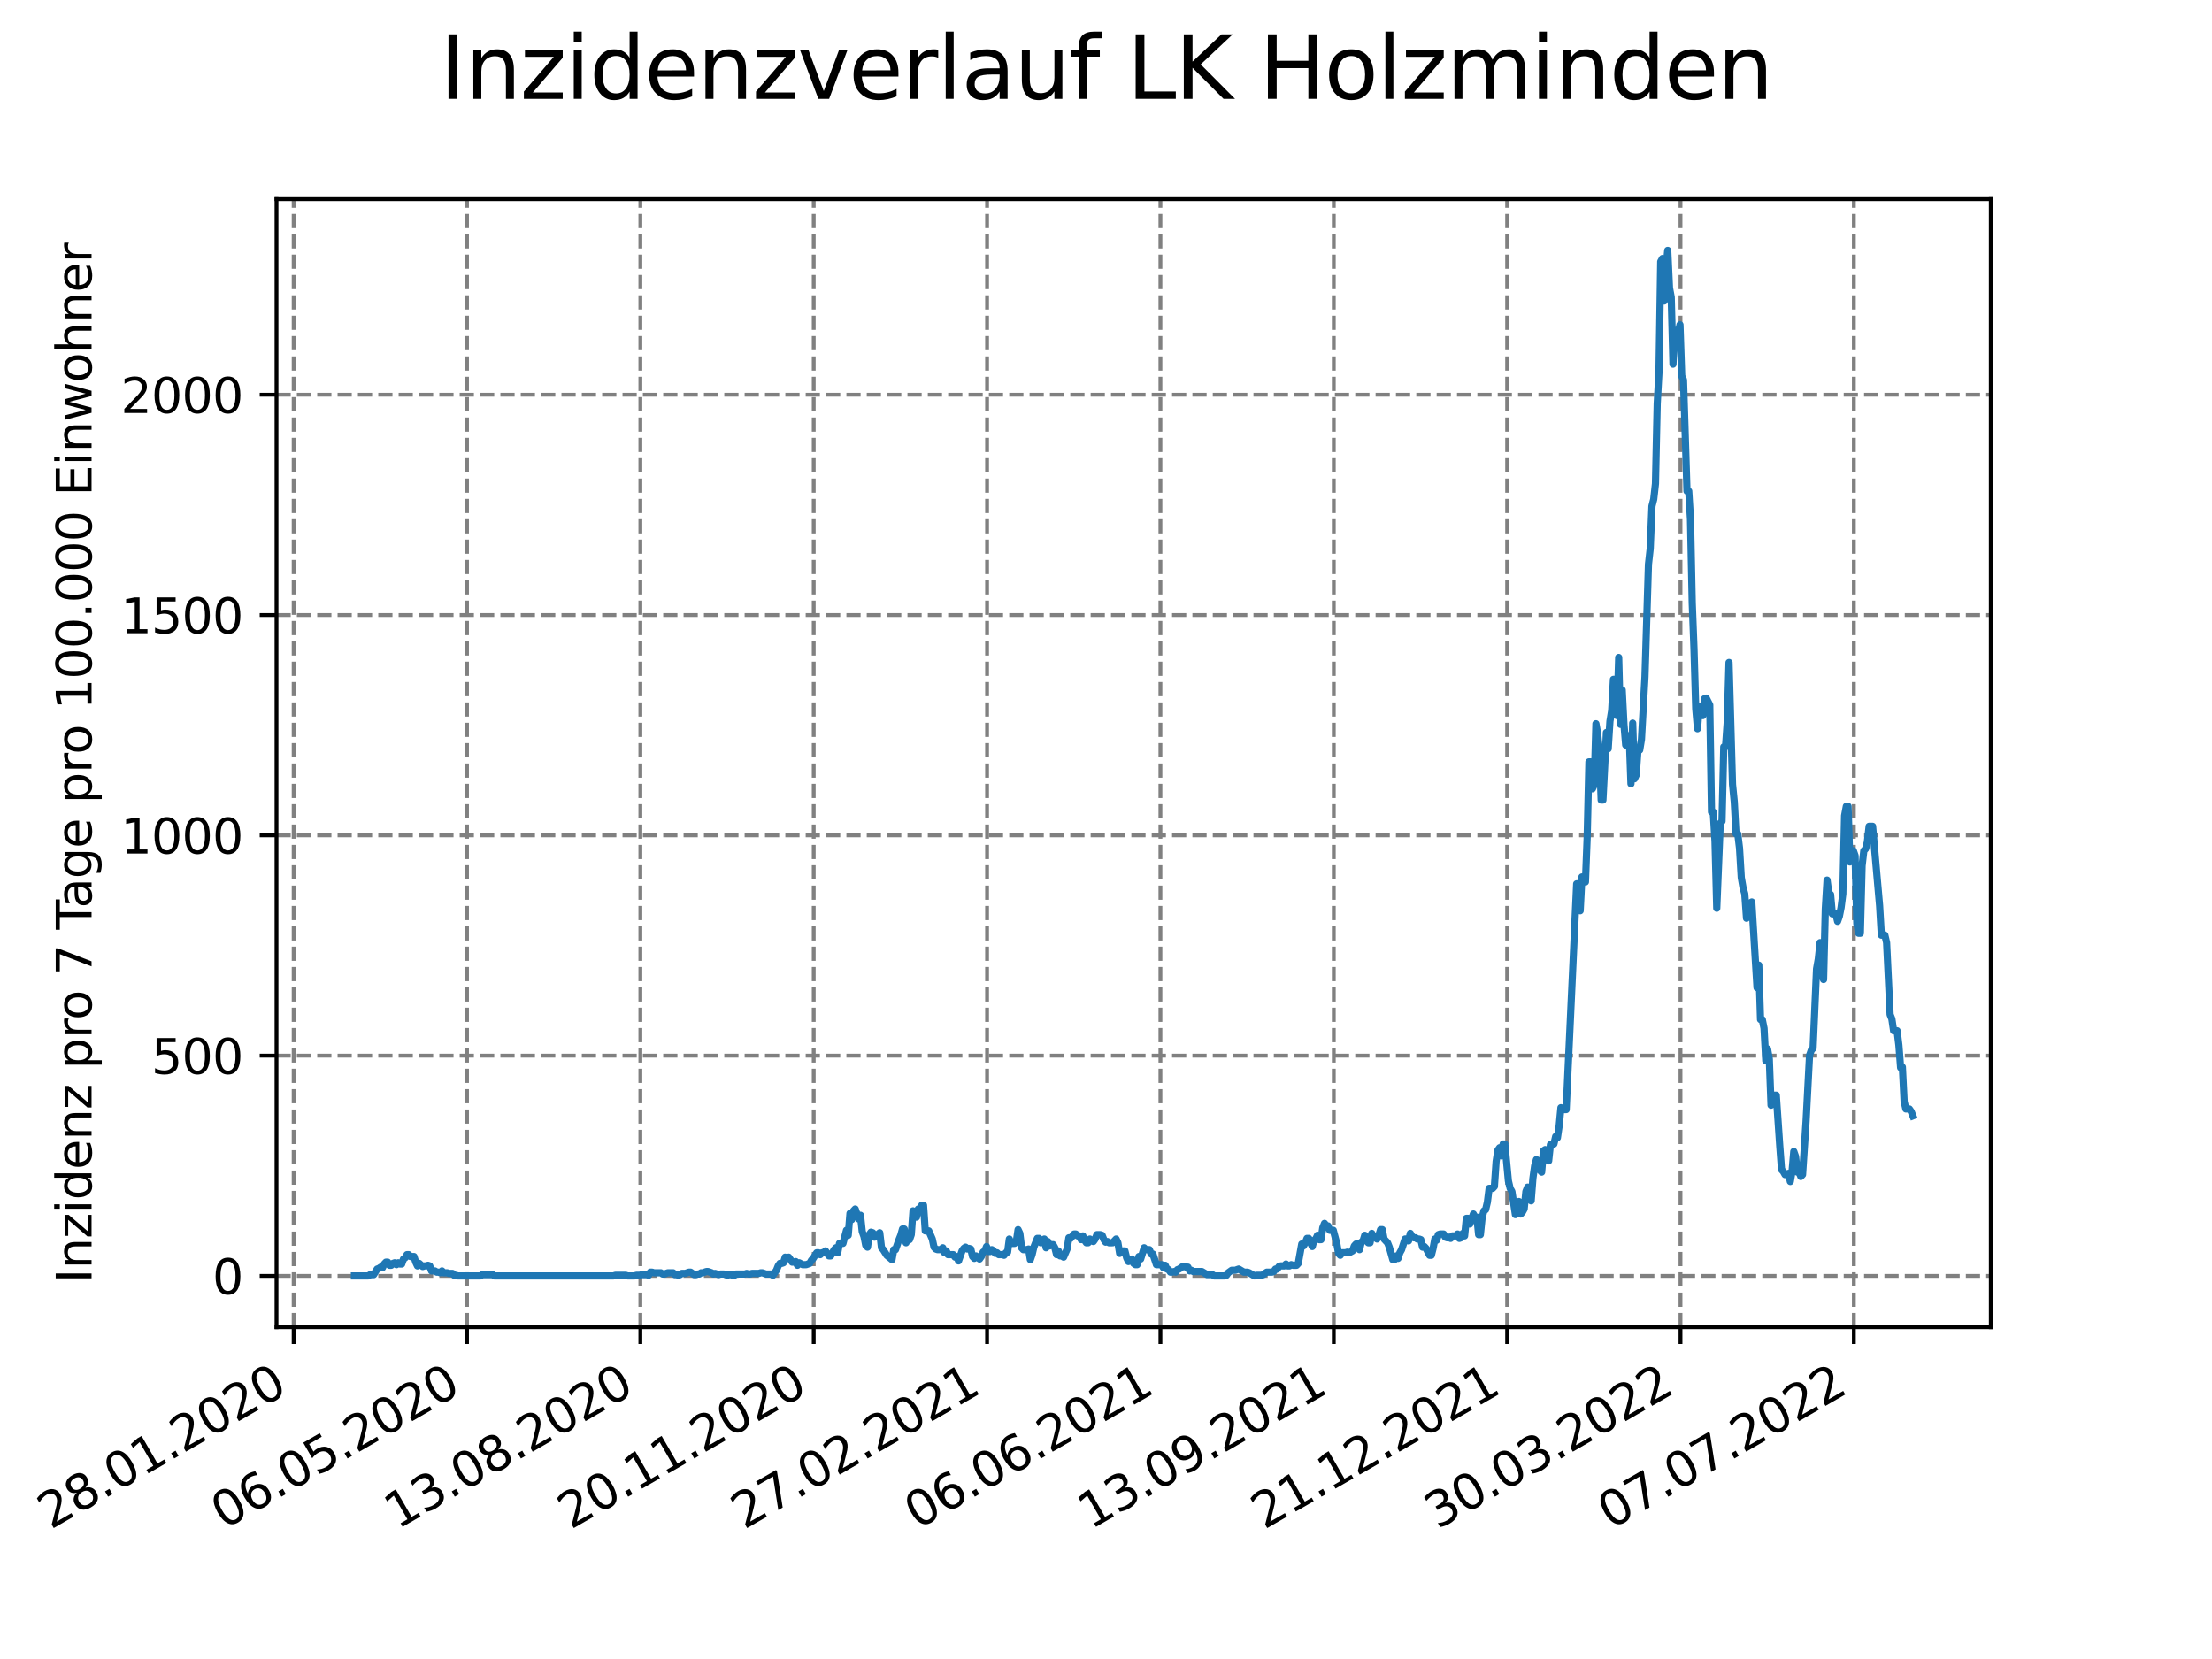 <?xml version="1.0" encoding="utf-8" standalone="no"?>
<!DOCTYPE svg PUBLIC "-//W3C//DTD SVG 1.1//EN"
  "http://www.w3.org/Graphics/SVG/1.1/DTD/svg11.dtd">
<svg xmlns:xlink="http://www.w3.org/1999/xlink" width="460.8pt" height="345.6pt" viewBox="0 0 460.8 345.6" xmlns="http://www.w3.org/2000/svg" version="1.1">
 <defs>
  <style type="text/css">*{stroke-linejoin: round; stroke-linecap: butt}</style>
 </defs>
 <g id="figure_1">
  <g id="patch_1">
   <path d="M 0 345.6 
L 460.8 345.6 
L 460.8 0 
L 0 0 
z
" style="fill: #ffffff"/>
  </g>
  <g id="axes_1">
   <g id="patch_2">
    <path d="M 57.6 276.48 
L 414.72 276.48 
L 414.72 41.472 
L 57.6 41.472 
z
" style="fill: #ffffff"/>
   </g>
   <g id="matplotlib.axis_1">
    <g id="xtick_1">
     <g id="line2d_1">
      <path d="M 61.172 276.48 
L 61.172 41.472 
" clip-path="url(#pfadd8c172b)" style="fill: none; stroke-dasharray: 2.96,1.28; stroke-dashoffset: 0; stroke: #808080; stroke-width: 0.8"/>
     </g>
     <g id="line2d_2">
      <defs>
       <path id="me9e3b5062a" d="M 0 0 
L 0 3.5 
" style="stroke: #000000; stroke-width: 0.8"/>
      </defs>
      <g>
       <use xlink:href="#me9e3b5062a" x="61.172" y="276.48" style="stroke: #000000; stroke-width: 0.8"/>
      </g>
     </g>
     <g id="text_1">
      <!-- 28.01.2020 -->
      <g transform="translate(10.547 318.689)rotate(-30)scale(0.1 -0.1)">
       <defs>
        <path id="DejaVuSans-32" d="M 1228 531 
L 3431 531 
L 3431 0 
L 469 0 
L 469 531 
Q 828 903 1448 1529 
Q 2069 2156 2228 2338 
Q 2531 2678 2651 2914 
Q 2772 3150 2772 3378 
Q 2772 3750 2511 3984 
Q 2250 4219 1831 4219 
Q 1534 4219 1204 4116 
Q 875 4013 500 3803 
L 500 4441 
Q 881 4594 1212 4672 
Q 1544 4750 1819 4750 
Q 2544 4750 2975 4387 
Q 3406 4025 3406 3419 
Q 3406 3131 3298 2873 
Q 3191 2616 2906 2266 
Q 2828 2175 2409 1742 
Q 1991 1309 1228 531 
z
" transform="scale(0.016)"/>
        <path id="DejaVuSans-38" d="M 2034 2216 
Q 1584 2216 1326 1975 
Q 1069 1734 1069 1313 
Q 1069 891 1326 650 
Q 1584 409 2034 409 
Q 2484 409 2743 651 
Q 3003 894 3003 1313 
Q 3003 1734 2745 1975 
Q 2488 2216 2034 2216 
z
M 1403 2484 
Q 997 2584 770 2862 
Q 544 3141 544 3541 
Q 544 4100 942 4425 
Q 1341 4750 2034 4750 
Q 2731 4750 3128 4425 
Q 3525 4100 3525 3541 
Q 3525 3141 3298 2862 
Q 3072 2584 2669 2484 
Q 3125 2378 3379 2068 
Q 3634 1759 3634 1313 
Q 3634 634 3220 271 
Q 2806 -91 2034 -91 
Q 1263 -91 848 271 
Q 434 634 434 1313 
Q 434 1759 690 2068 
Q 947 2378 1403 2484 
z
M 1172 3481 
Q 1172 3119 1398 2916 
Q 1625 2713 2034 2713 
Q 2441 2713 2670 2916 
Q 2900 3119 2900 3481 
Q 2900 3844 2670 4047 
Q 2441 4250 2034 4250 
Q 1625 4250 1398 4047 
Q 1172 3844 1172 3481 
z
" transform="scale(0.016)"/>
        <path id="DejaVuSans-2e" d="M 684 794 
L 1344 794 
L 1344 0 
L 684 0 
L 684 794 
z
" transform="scale(0.016)"/>
        <path id="DejaVuSans-30" d="M 2034 4250 
Q 1547 4250 1301 3770 
Q 1056 3291 1056 2328 
Q 1056 1369 1301 889 
Q 1547 409 2034 409 
Q 2525 409 2770 889 
Q 3016 1369 3016 2328 
Q 3016 3291 2770 3770 
Q 2525 4250 2034 4250 
z
M 2034 4750 
Q 2819 4750 3233 4129 
Q 3647 3509 3647 2328 
Q 3647 1150 3233 529 
Q 2819 -91 2034 -91 
Q 1250 -91 836 529 
Q 422 1150 422 2328 
Q 422 3509 836 4129 
Q 1250 4750 2034 4750 
z
" transform="scale(0.016)"/>
        <path id="DejaVuSans-31" d="M 794 531 
L 1825 531 
L 1825 4091 
L 703 3866 
L 703 4441 
L 1819 4666 
L 2450 4666 
L 2450 531 
L 3481 531 
L 3481 0 
L 794 0 
L 794 531 
z
" transform="scale(0.016)"/>
       </defs>
       <use xlink:href="#DejaVuSans-32"/>
       <use xlink:href="#DejaVuSans-38" x="63.623"/>
       <use xlink:href="#DejaVuSans-2e" x="127.246"/>
       <use xlink:href="#DejaVuSans-30" x="159.033"/>
       <use xlink:href="#DejaVuSans-31" x="222.656"/>
       <use xlink:href="#DejaVuSans-2e" x="286.279"/>
       <use xlink:href="#DejaVuSans-32" x="318.066"/>
       <use xlink:href="#DejaVuSans-30" x="381.689"/>
       <use xlink:href="#DejaVuSans-32" x="445.312"/>
       <use xlink:href="#DejaVuSans-30" x="508.936"/>
      </g>
     </g>
    </g>
    <g id="xtick_2">
     <g id="line2d_3">
      <path d="M 97.285 276.48 
L 97.285 41.472 
" clip-path="url(#pfadd8c172b)" style="fill: none; stroke-dasharray: 2.96,1.28; stroke-dashoffset: 0; stroke: #808080; stroke-width: 0.8"/>
     </g>
     <g id="line2d_4">
      <g>
       <use xlink:href="#me9e3b5062a" x="97.285" y="276.48" style="stroke: #000000; stroke-width: 0.8"/>
      </g>
     </g>
     <g id="text_2">
      <!-- 06.05.2020 -->
      <g transform="translate(46.66 318.689)rotate(-30)scale(0.1 -0.1)">
       <defs>
        <path id="DejaVuSans-36" d="M 2113 2584 
Q 1688 2584 1439 2293 
Q 1191 2003 1191 1497 
Q 1191 994 1439 701 
Q 1688 409 2113 409 
Q 2538 409 2786 701 
Q 3034 994 3034 1497 
Q 3034 2003 2786 2293 
Q 2538 2584 2113 2584 
z
M 3366 4563 
L 3366 3988 
Q 3128 4100 2886 4159 
Q 2644 4219 2406 4219 
Q 1781 4219 1451 3797 
Q 1122 3375 1075 2522 
Q 1259 2794 1537 2939 
Q 1816 3084 2150 3084 
Q 2853 3084 3261 2657 
Q 3669 2231 3669 1497 
Q 3669 778 3244 343 
Q 2819 -91 2113 -91 
Q 1303 -91 875 529 
Q 447 1150 447 2328 
Q 447 3434 972 4092 
Q 1497 4750 2381 4750 
Q 2619 4750 2861 4703 
Q 3103 4656 3366 4563 
z
" transform="scale(0.016)"/>
        <path id="DejaVuSans-35" d="M 691 4666 
L 3169 4666 
L 3169 4134 
L 1269 4134 
L 1269 2991 
Q 1406 3038 1543 3061 
Q 1681 3084 1819 3084 
Q 2600 3084 3056 2656 
Q 3513 2228 3513 1497 
Q 3513 744 3044 326 
Q 2575 -91 1722 -91 
Q 1428 -91 1123 -41 
Q 819 9 494 109 
L 494 744 
Q 775 591 1075 516 
Q 1375 441 1709 441 
Q 2250 441 2565 725 
Q 2881 1009 2881 1497 
Q 2881 1984 2565 2268 
Q 2250 2553 1709 2553 
Q 1456 2553 1204 2497 
Q 953 2441 691 2322 
L 691 4666 
z
" transform="scale(0.016)"/>
       </defs>
       <use xlink:href="#DejaVuSans-30"/>
       <use xlink:href="#DejaVuSans-36" x="63.623"/>
       <use xlink:href="#DejaVuSans-2e" x="127.246"/>
       <use xlink:href="#DejaVuSans-30" x="159.033"/>
       <use xlink:href="#DejaVuSans-35" x="222.656"/>
       <use xlink:href="#DejaVuSans-2e" x="286.279"/>
       <use xlink:href="#DejaVuSans-32" x="318.066"/>
       <use xlink:href="#DejaVuSans-30" x="381.689"/>
       <use xlink:href="#DejaVuSans-32" x="445.312"/>
       <use xlink:href="#DejaVuSans-30" x="508.936"/>
      </g>
     </g>
    </g>
    <g id="xtick_3">
     <g id="line2d_5">
      <path d="M 133.398 276.48 
L 133.398 41.472 
" clip-path="url(#pfadd8c172b)" style="fill: none; stroke-dasharray: 2.96,1.28; stroke-dashoffset: 0; stroke: #808080; stroke-width: 0.8"/>
     </g>
     <g id="line2d_6">
      <g>
       <use xlink:href="#me9e3b5062a" x="133.398" y="276.48" style="stroke: #000000; stroke-width: 0.8"/>
      </g>
     </g>
     <g id="text_3">
      <!-- 13.08.2020 -->
      <g transform="translate(82.773 318.689)rotate(-30)scale(0.1 -0.1)">
       <defs>
        <path id="DejaVuSans-33" d="M 2597 2516 
Q 3050 2419 3304 2112 
Q 3559 1806 3559 1356 
Q 3559 666 3084 287 
Q 2609 -91 1734 -91 
Q 1441 -91 1130 -33 
Q 819 25 488 141 
L 488 750 
Q 750 597 1062 519 
Q 1375 441 1716 441 
Q 2309 441 2620 675 
Q 2931 909 2931 1356 
Q 2931 1769 2642 2001 
Q 2353 2234 1838 2234 
L 1294 2234 
L 1294 2753 
L 1863 2753 
Q 2328 2753 2575 2939 
Q 2822 3125 2822 3475 
Q 2822 3834 2567 4026 
Q 2313 4219 1838 4219 
Q 1578 4219 1281 4162 
Q 984 4106 628 3988 
L 628 4550 
Q 988 4650 1302 4700 
Q 1616 4750 1894 4750 
Q 2613 4750 3031 4423 
Q 3450 4097 3450 3541 
Q 3450 3153 3228 2886 
Q 3006 2619 2597 2516 
z
" transform="scale(0.016)"/>
       </defs>
       <use xlink:href="#DejaVuSans-31"/>
       <use xlink:href="#DejaVuSans-33" x="63.623"/>
       <use xlink:href="#DejaVuSans-2e" x="127.246"/>
       <use xlink:href="#DejaVuSans-30" x="159.033"/>
       <use xlink:href="#DejaVuSans-38" x="222.656"/>
       <use xlink:href="#DejaVuSans-2e" x="286.279"/>
       <use xlink:href="#DejaVuSans-32" x="318.066"/>
       <use xlink:href="#DejaVuSans-30" x="381.689"/>
       <use xlink:href="#DejaVuSans-32" x="445.312"/>
       <use xlink:href="#DejaVuSans-30" x="508.936"/>
      </g>
     </g>
    </g>
    <g id="xtick_4">
     <g id="line2d_7">
      <path d="M 169.512 276.48 
L 169.512 41.472 
" clip-path="url(#pfadd8c172b)" style="fill: none; stroke-dasharray: 2.96,1.28; stroke-dashoffset: 0; stroke: #808080; stroke-width: 0.8"/>
     </g>
     <g id="line2d_8">
      <g>
       <use xlink:href="#me9e3b5062a" x="169.512" y="276.48" style="stroke: #000000; stroke-width: 0.8"/>
      </g>
     </g>
     <g id="text_4">
      <!-- 20.11.2020 -->
      <g transform="translate(118.886 318.689)rotate(-30)scale(0.1 -0.1)">
       <use xlink:href="#DejaVuSans-32"/>
       <use xlink:href="#DejaVuSans-30" x="63.623"/>
       <use xlink:href="#DejaVuSans-2e" x="127.246"/>
       <use xlink:href="#DejaVuSans-31" x="159.033"/>
       <use xlink:href="#DejaVuSans-31" x="222.656"/>
       <use xlink:href="#DejaVuSans-2e" x="286.279"/>
       <use xlink:href="#DejaVuSans-32" x="318.066"/>
       <use xlink:href="#DejaVuSans-30" x="381.689"/>
       <use xlink:href="#DejaVuSans-32" x="445.312"/>
       <use xlink:href="#DejaVuSans-30" x="508.936"/>
      </g>
     </g>
    </g>
    <g id="xtick_5">
     <g id="line2d_9">
      <path d="M 205.625 276.48 
L 205.625 41.472 
" clip-path="url(#pfadd8c172b)" style="fill: none; stroke-dasharray: 2.96,1.28; stroke-dashoffset: 0; stroke: #808080; stroke-width: 0.8"/>
     </g>
     <g id="line2d_10">
      <g>
       <use xlink:href="#me9e3b5062a" x="205.625" y="276.48" style="stroke: #000000; stroke-width: 0.8"/>
      </g>
     </g>
     <g id="text_5">
      <!-- 27.02.2021 -->
      <g transform="translate(155 318.689)rotate(-30)scale(0.1 -0.1)">
       <defs>
        <path id="DejaVuSans-37" d="M 525 4666 
L 3525 4666 
L 3525 4397 
L 1831 0 
L 1172 0 
L 2766 4134 
L 525 4134 
L 525 4666 
z
" transform="scale(0.016)"/>
       </defs>
       <use xlink:href="#DejaVuSans-32"/>
       <use xlink:href="#DejaVuSans-37" x="63.623"/>
       <use xlink:href="#DejaVuSans-2e" x="127.246"/>
       <use xlink:href="#DejaVuSans-30" x="159.033"/>
       <use xlink:href="#DejaVuSans-32" x="222.656"/>
       <use xlink:href="#DejaVuSans-2e" x="286.279"/>
       <use xlink:href="#DejaVuSans-32" x="318.066"/>
       <use xlink:href="#DejaVuSans-30" x="381.689"/>
       <use xlink:href="#DejaVuSans-32" x="445.312"/>
       <use xlink:href="#DejaVuSans-31" x="508.936"/>
      </g>
     </g>
    </g>
    <g id="xtick_6">
     <g id="line2d_11">
      <path d="M 241.738 276.48 
L 241.738 41.472 
" clip-path="url(#pfadd8c172b)" style="fill: none; stroke-dasharray: 2.96,1.28; stroke-dashoffset: 0; stroke: #808080; stroke-width: 0.8"/>
     </g>
     <g id="line2d_12">
      <g>
       <use xlink:href="#me9e3b5062a" x="241.738" y="276.48" style="stroke: #000000; stroke-width: 0.8"/>
      </g>
     </g>
     <g id="text_6">
      <!-- 06.06.2021 -->
      <g transform="translate(191.113 318.689)rotate(-30)scale(0.1 -0.1)">
       <use xlink:href="#DejaVuSans-30"/>
       <use xlink:href="#DejaVuSans-36" x="63.623"/>
       <use xlink:href="#DejaVuSans-2e" x="127.246"/>
       <use xlink:href="#DejaVuSans-30" x="159.033"/>
       <use xlink:href="#DejaVuSans-36" x="222.656"/>
       <use xlink:href="#DejaVuSans-2e" x="286.279"/>
       <use xlink:href="#DejaVuSans-32" x="318.066"/>
       <use xlink:href="#DejaVuSans-30" x="381.689"/>
       <use xlink:href="#DejaVuSans-32" x="445.312"/>
       <use xlink:href="#DejaVuSans-31" x="508.936"/>
      </g>
     </g>
    </g>
    <g id="xtick_7">
     <g id="line2d_13">
      <path d="M 277.851 276.48 
L 277.851 41.472 
" clip-path="url(#pfadd8c172b)" style="fill: none; stroke-dasharray: 2.96,1.28; stroke-dashoffset: 0; stroke: #808080; stroke-width: 0.8"/>
     </g>
     <g id="line2d_14">
      <g>
       <use xlink:href="#me9e3b5062a" x="277.851" y="276.48" style="stroke: #000000; stroke-width: 0.8"/>
      </g>
     </g>
     <g id="text_7">
      <!-- 13.09.2021 -->
      <g transform="translate(227.226 318.689)rotate(-30)scale(0.1 -0.1)">
       <defs>
        <path id="DejaVuSans-39" d="M 703 97 
L 703 672 
Q 941 559 1184 500 
Q 1428 441 1663 441 
Q 2288 441 2617 861 
Q 2947 1281 2994 2138 
Q 2813 1869 2534 1725 
Q 2256 1581 1919 1581 
Q 1219 1581 811 2004 
Q 403 2428 403 3163 
Q 403 3881 828 4315 
Q 1253 4750 1959 4750 
Q 2769 4750 3195 4129 
Q 3622 3509 3622 2328 
Q 3622 1225 3098 567 
Q 2575 -91 1691 -91 
Q 1453 -91 1209 -44 
Q 966 3 703 97 
z
M 1959 2075 
Q 2384 2075 2632 2365 
Q 2881 2656 2881 3163 
Q 2881 3666 2632 3958 
Q 2384 4250 1959 4250 
Q 1534 4250 1286 3958 
Q 1038 3666 1038 3163 
Q 1038 2656 1286 2365 
Q 1534 2075 1959 2075 
z
" transform="scale(0.016)"/>
       </defs>
       <use xlink:href="#DejaVuSans-31"/>
       <use xlink:href="#DejaVuSans-33" x="63.623"/>
       <use xlink:href="#DejaVuSans-2e" x="127.246"/>
       <use xlink:href="#DejaVuSans-30" x="159.033"/>
       <use xlink:href="#DejaVuSans-39" x="222.656"/>
       <use xlink:href="#DejaVuSans-2e" x="286.279"/>
       <use xlink:href="#DejaVuSans-32" x="318.066"/>
       <use xlink:href="#DejaVuSans-30" x="381.689"/>
       <use xlink:href="#DejaVuSans-32" x="445.312"/>
       <use xlink:href="#DejaVuSans-31" x="508.936"/>
      </g>
     </g>
    </g>
    <g id="xtick_8">
     <g id="line2d_15">
      <path d="M 313.965 276.48 
L 313.965 41.472 
" clip-path="url(#pfadd8c172b)" style="fill: none; stroke-dasharray: 2.96,1.28; stroke-dashoffset: 0; stroke: #808080; stroke-width: 0.8"/>
     </g>
     <g id="line2d_16">
      <g>
       <use xlink:href="#me9e3b5062a" x="313.965" y="276.48" style="stroke: #000000; stroke-width: 0.8"/>
      </g>
     </g>
     <g id="text_8">
      <!-- 21.12.2021 -->
      <g transform="translate(263.339 318.689)rotate(-30)scale(0.1 -0.1)">
       <use xlink:href="#DejaVuSans-32"/>
       <use xlink:href="#DejaVuSans-31" x="63.623"/>
       <use xlink:href="#DejaVuSans-2e" x="127.246"/>
       <use xlink:href="#DejaVuSans-31" x="159.033"/>
       <use xlink:href="#DejaVuSans-32" x="222.656"/>
       <use xlink:href="#DejaVuSans-2e" x="286.279"/>
       <use xlink:href="#DejaVuSans-32" x="318.066"/>
       <use xlink:href="#DejaVuSans-30" x="381.689"/>
       <use xlink:href="#DejaVuSans-32" x="445.312"/>
       <use xlink:href="#DejaVuSans-31" x="508.936"/>
      </g>
     </g>
    </g>
    <g id="xtick_9">
     <g id="line2d_17">
      <path d="M 350.078 276.48 
L 350.078 41.472 
" clip-path="url(#pfadd8c172b)" style="fill: none; stroke-dasharray: 2.96,1.28; stroke-dashoffset: 0; stroke: #808080; stroke-width: 0.8"/>
     </g>
     <g id="line2d_18">
      <g>
       <use xlink:href="#me9e3b5062a" x="350.078" y="276.48" style="stroke: #000000; stroke-width: 0.8"/>
      </g>
     </g>
     <g id="text_9">
      <!-- 30.03.2022 -->
      <g transform="translate(299.453 318.689)rotate(-30)scale(0.1 -0.1)">
       <use xlink:href="#DejaVuSans-33"/>
       <use xlink:href="#DejaVuSans-30" x="63.623"/>
       <use xlink:href="#DejaVuSans-2e" x="127.246"/>
       <use xlink:href="#DejaVuSans-30" x="159.033"/>
       <use xlink:href="#DejaVuSans-33" x="222.656"/>
       <use xlink:href="#DejaVuSans-2e" x="286.279"/>
       <use xlink:href="#DejaVuSans-32" x="318.066"/>
       <use xlink:href="#DejaVuSans-30" x="381.689"/>
       <use xlink:href="#DejaVuSans-32" x="445.312"/>
       <use xlink:href="#DejaVuSans-32" x="508.936"/>
      </g>
     </g>
    </g>
    <g id="xtick_10">
     <g id="line2d_19">
      <path d="M 386.191 276.48 
L 386.191 41.472 
" clip-path="url(#pfadd8c172b)" style="fill: none; stroke-dasharray: 2.96,1.28; stroke-dashoffset: 0; stroke: #808080; stroke-width: 0.8"/>
     </g>
     <g id="line2d_20">
      <g>
       <use xlink:href="#me9e3b5062a" x="386.191" y="276.48" style="stroke: #000000; stroke-width: 0.8"/>
      </g>
     </g>
     <g id="text_10">
      <!-- 07.07.2022 -->
      <g transform="translate(335.566 318.689)rotate(-30)scale(0.1 -0.1)">
       <use xlink:href="#DejaVuSans-30"/>
       <use xlink:href="#DejaVuSans-37" x="63.623"/>
       <use xlink:href="#DejaVuSans-2e" x="127.246"/>
       <use xlink:href="#DejaVuSans-30" x="159.033"/>
       <use xlink:href="#DejaVuSans-37" x="222.656"/>
       <use xlink:href="#DejaVuSans-2e" x="286.279"/>
       <use xlink:href="#DejaVuSans-32" x="318.066"/>
       <use xlink:href="#DejaVuSans-30" x="381.689"/>
       <use xlink:href="#DejaVuSans-32" x="445.312"/>
       <use xlink:href="#DejaVuSans-32" x="508.936"/>
      </g>
     </g>
    </g>
   </g>
   <g id="matplotlib.axis_2">
    <g id="ytick_1">
     <g id="line2d_21">
      <path d="M 57.6 265.798 
L 414.72 265.798 
" clip-path="url(#pfadd8c172b)" style="fill: none; stroke-dasharray: 2.96,1.28; stroke-dashoffset: 0; stroke: #808080; stroke-width: 0.8"/>
     </g>
     <g id="line2d_22">
      <defs>
       <path id="m8fe6717772" d="M 0 0 
L -3.5 0 
" style="stroke: #000000; stroke-width: 0.8"/>
      </defs>
      <g>
       <use xlink:href="#m8fe6717772" x="57.6" y="265.798" style="stroke: #000000; stroke-width: 0.8"/>
      </g>
     </g>
     <g id="text_11">
      <!-- 0 -->
      <g transform="translate(44.237 269.597)scale(0.1 -0.1)">
       <use xlink:href="#DejaVuSans-30"/>
      </g>
     </g>
    </g>
    <g id="ytick_2">
     <g id="line2d_23">
      <path d="M 57.6 219.905 
L 414.72 219.905 
" clip-path="url(#pfadd8c172b)" style="fill: none; stroke-dasharray: 2.96,1.28; stroke-dashoffset: 0; stroke: #808080; stroke-width: 0.8"/>
     </g>
     <g id="line2d_24">
      <g>
       <use xlink:href="#m8fe6717772" x="57.6" y="219.905" style="stroke: #000000; stroke-width: 0.8"/>
      </g>
     </g>
     <g id="text_12">
      <!-- 500 -->
      <g transform="translate(31.512 223.704)scale(0.1 -0.1)">
       <use xlink:href="#DejaVuSans-35"/>
       <use xlink:href="#DejaVuSans-30" x="63.623"/>
       <use xlink:href="#DejaVuSans-30" x="127.246"/>
      </g>
     </g>
    </g>
    <g id="ytick_3">
     <g id="line2d_25">
      <path d="M 57.6 174.012 
L 414.72 174.012 
" clip-path="url(#pfadd8c172b)" style="fill: none; stroke-dasharray: 2.96,1.28; stroke-dashoffset: 0; stroke: #808080; stroke-width: 0.8"/>
     </g>
     <g id="line2d_26">
      <g>
       <use xlink:href="#m8fe6717772" x="57.6" y="174.012" style="stroke: #000000; stroke-width: 0.8"/>
      </g>
     </g>
     <g id="text_13">
      <!-- 1000 -->
      <g transform="translate(25.15 177.811)scale(0.1 -0.1)">
       <use xlink:href="#DejaVuSans-31"/>
       <use xlink:href="#DejaVuSans-30" x="63.623"/>
       <use xlink:href="#DejaVuSans-30" x="127.246"/>
       <use xlink:href="#DejaVuSans-30" x="190.869"/>
      </g>
     </g>
    </g>
    <g id="ytick_4">
     <g id="line2d_27">
      <path d="M 57.6 128.119 
L 414.72 128.119 
" clip-path="url(#pfadd8c172b)" style="fill: none; stroke-dasharray: 2.96,1.28; stroke-dashoffset: 0; stroke: #808080; stroke-width: 0.8"/>
     </g>
     <g id="line2d_28">
      <g>
       <use xlink:href="#m8fe6717772" x="57.6" y="128.119" style="stroke: #000000; stroke-width: 0.8"/>
      </g>
     </g>
     <g id="text_14">
      <!-- 1500 -->
      <g transform="translate(25.15 131.918)scale(0.1 -0.1)">
       <use xlink:href="#DejaVuSans-31"/>
       <use xlink:href="#DejaVuSans-35" x="63.623"/>
       <use xlink:href="#DejaVuSans-30" x="127.246"/>
       <use xlink:href="#DejaVuSans-30" x="190.869"/>
      </g>
     </g>
    </g>
    <g id="ytick_5">
     <g id="line2d_29">
      <path d="M 57.6 82.226 
L 414.72 82.226 
" clip-path="url(#pfadd8c172b)" style="fill: none; stroke-dasharray: 2.96,1.28; stroke-dashoffset: 0; stroke: #808080; stroke-width: 0.8"/>
     </g>
     <g id="line2d_30">
      <g>
       <use xlink:href="#m8fe6717772" x="57.6" y="82.226" style="stroke: #000000; stroke-width: 0.8"/>
      </g>
     </g>
     <g id="text_15">
      <!-- 2000 -->
      <g transform="translate(25.15 86.025)scale(0.1 -0.1)">
       <use xlink:href="#DejaVuSans-32"/>
       <use xlink:href="#DejaVuSans-30" x="63.623"/>
       <use xlink:href="#DejaVuSans-30" x="127.246"/>
       <use xlink:href="#DejaVuSans-30" x="190.869"/>
      </g>
     </g>
    </g>
    <g id="text_16">
     <!-- Inzidenz pro 7 Tage pro 100.000 Einwohner -->
     <g transform="translate(19.07 267.301)rotate(-90)scale(0.1 -0.1)">
      <defs>
       <path id="DejaVuSans-49" d="M 628 4666 
L 1259 4666 
L 1259 0 
L 628 0 
L 628 4666 
z
" transform="scale(0.016)"/>
       <path id="DejaVuSans-6e" d="M 3513 2113 
L 3513 0 
L 2938 0 
L 2938 2094 
Q 2938 2591 2744 2837 
Q 2550 3084 2163 3084 
Q 1697 3084 1428 2787 
Q 1159 2491 1159 1978 
L 1159 0 
L 581 0 
L 581 3500 
L 1159 3500 
L 1159 2956 
Q 1366 3272 1645 3428 
Q 1925 3584 2291 3584 
Q 2894 3584 3203 3211 
Q 3513 2838 3513 2113 
z
" transform="scale(0.016)"/>
       <path id="DejaVuSans-7a" d="M 353 3500 
L 3084 3500 
L 3084 2975 
L 922 459 
L 3084 459 
L 3084 0 
L 275 0 
L 275 525 
L 2438 3041 
L 353 3041 
L 353 3500 
z
" transform="scale(0.016)"/>
       <path id="DejaVuSans-69" d="M 603 3500 
L 1178 3500 
L 1178 0 
L 603 0 
L 603 3500 
z
M 603 4863 
L 1178 4863 
L 1178 4134 
L 603 4134 
L 603 4863 
z
" transform="scale(0.016)"/>
       <path id="DejaVuSans-64" d="M 2906 2969 
L 2906 4863 
L 3481 4863 
L 3481 0 
L 2906 0 
L 2906 525 
Q 2725 213 2448 61 
Q 2172 -91 1784 -91 
Q 1150 -91 751 415 
Q 353 922 353 1747 
Q 353 2572 751 3078 
Q 1150 3584 1784 3584 
Q 2172 3584 2448 3432 
Q 2725 3281 2906 2969 
z
M 947 1747 
Q 947 1113 1208 752 
Q 1469 391 1925 391 
Q 2381 391 2643 752 
Q 2906 1113 2906 1747 
Q 2906 2381 2643 2742 
Q 2381 3103 1925 3103 
Q 1469 3103 1208 2742 
Q 947 2381 947 1747 
z
" transform="scale(0.016)"/>
       <path id="DejaVuSans-65" d="M 3597 1894 
L 3597 1613 
L 953 1613 
Q 991 1019 1311 708 
Q 1631 397 2203 397 
Q 2534 397 2845 478 
Q 3156 559 3463 722 
L 3463 178 
Q 3153 47 2828 -22 
Q 2503 -91 2169 -91 
Q 1331 -91 842 396 
Q 353 884 353 1716 
Q 353 2575 817 3079 
Q 1281 3584 2069 3584 
Q 2775 3584 3186 3129 
Q 3597 2675 3597 1894 
z
M 3022 2063 
Q 3016 2534 2758 2815 
Q 2500 3097 2075 3097 
Q 1594 3097 1305 2825 
Q 1016 2553 972 2059 
L 3022 2063 
z
" transform="scale(0.016)"/>
       <path id="DejaVuSans-20" transform="scale(0.016)"/>
       <path id="DejaVuSans-70" d="M 1159 525 
L 1159 -1331 
L 581 -1331 
L 581 3500 
L 1159 3500 
L 1159 2969 
Q 1341 3281 1617 3432 
Q 1894 3584 2278 3584 
Q 2916 3584 3314 3078 
Q 3713 2572 3713 1747 
Q 3713 922 3314 415 
Q 2916 -91 2278 -91 
Q 1894 -91 1617 61 
Q 1341 213 1159 525 
z
M 3116 1747 
Q 3116 2381 2855 2742 
Q 2594 3103 2138 3103 
Q 1681 3103 1420 2742 
Q 1159 2381 1159 1747 
Q 1159 1113 1420 752 
Q 1681 391 2138 391 
Q 2594 391 2855 752 
Q 3116 1113 3116 1747 
z
" transform="scale(0.016)"/>
       <path id="DejaVuSans-72" d="M 2631 2963 
Q 2534 3019 2420 3045 
Q 2306 3072 2169 3072 
Q 1681 3072 1420 2755 
Q 1159 2438 1159 1844 
L 1159 0 
L 581 0 
L 581 3500 
L 1159 3500 
L 1159 2956 
Q 1341 3275 1631 3429 
Q 1922 3584 2338 3584 
Q 2397 3584 2469 3576 
Q 2541 3569 2628 3553 
L 2631 2963 
z
" transform="scale(0.016)"/>
       <path id="DejaVuSans-6f" d="M 1959 3097 
Q 1497 3097 1228 2736 
Q 959 2375 959 1747 
Q 959 1119 1226 758 
Q 1494 397 1959 397 
Q 2419 397 2687 759 
Q 2956 1122 2956 1747 
Q 2956 2369 2687 2733 
Q 2419 3097 1959 3097 
z
M 1959 3584 
Q 2709 3584 3137 3096 
Q 3566 2609 3566 1747 
Q 3566 888 3137 398 
Q 2709 -91 1959 -91 
Q 1206 -91 779 398 
Q 353 888 353 1747 
Q 353 2609 779 3096 
Q 1206 3584 1959 3584 
z
" transform="scale(0.016)"/>
       <path id="DejaVuSans-54" d="M -19 4666 
L 3928 4666 
L 3928 4134 
L 2272 4134 
L 2272 0 
L 1638 0 
L 1638 4134 
L -19 4134 
L -19 4666 
z
" transform="scale(0.016)"/>
       <path id="DejaVuSans-61" d="M 2194 1759 
Q 1497 1759 1228 1600 
Q 959 1441 959 1056 
Q 959 750 1161 570 
Q 1363 391 1709 391 
Q 2188 391 2477 730 
Q 2766 1069 2766 1631 
L 2766 1759 
L 2194 1759 
z
M 3341 1997 
L 3341 0 
L 2766 0 
L 2766 531 
Q 2569 213 2275 61 
Q 1981 -91 1556 -91 
Q 1019 -91 701 211 
Q 384 513 384 1019 
Q 384 1609 779 1909 
Q 1175 2209 1959 2209 
L 2766 2209 
L 2766 2266 
Q 2766 2663 2505 2880 
Q 2244 3097 1772 3097 
Q 1472 3097 1187 3025 
Q 903 2953 641 2809 
L 641 3341 
Q 956 3463 1253 3523 
Q 1550 3584 1831 3584 
Q 2591 3584 2966 3190 
Q 3341 2797 3341 1997 
z
" transform="scale(0.016)"/>
       <path id="DejaVuSans-67" d="M 2906 1791 
Q 2906 2416 2648 2759 
Q 2391 3103 1925 3103 
Q 1463 3103 1205 2759 
Q 947 2416 947 1791 
Q 947 1169 1205 825 
Q 1463 481 1925 481 
Q 2391 481 2648 825 
Q 2906 1169 2906 1791 
z
M 3481 434 
Q 3481 -459 3084 -895 
Q 2688 -1331 1869 -1331 
Q 1566 -1331 1297 -1286 
Q 1028 -1241 775 -1147 
L 775 -588 
Q 1028 -725 1275 -790 
Q 1522 -856 1778 -856 
Q 2344 -856 2625 -561 
Q 2906 -266 2906 331 
L 2906 616 
Q 2728 306 2450 153 
Q 2172 0 1784 0 
Q 1141 0 747 490 
Q 353 981 353 1791 
Q 353 2603 747 3093 
Q 1141 3584 1784 3584 
Q 2172 3584 2450 3431 
Q 2728 3278 2906 2969 
L 2906 3500 
L 3481 3500 
L 3481 434 
z
" transform="scale(0.016)"/>
       <path id="DejaVuSans-45" d="M 628 4666 
L 3578 4666 
L 3578 4134 
L 1259 4134 
L 1259 2753 
L 3481 2753 
L 3481 2222 
L 1259 2222 
L 1259 531 
L 3634 531 
L 3634 0 
L 628 0 
L 628 4666 
z
" transform="scale(0.016)"/>
       <path id="DejaVuSans-77" d="M 269 3500 
L 844 3500 
L 1563 769 
L 2278 3500 
L 2956 3500 
L 3675 769 
L 4391 3500 
L 4966 3500 
L 4050 0 
L 3372 0 
L 2619 2869 
L 1863 0 
L 1184 0 
L 269 3500 
z
" transform="scale(0.016)"/>
       <path id="DejaVuSans-68" d="M 3513 2113 
L 3513 0 
L 2938 0 
L 2938 2094 
Q 2938 2591 2744 2837 
Q 2550 3084 2163 3084 
Q 1697 3084 1428 2787 
Q 1159 2491 1159 1978 
L 1159 0 
L 581 0 
L 581 4863 
L 1159 4863 
L 1159 2956 
Q 1366 3272 1645 3428 
Q 1925 3584 2291 3584 
Q 2894 3584 3203 3211 
Q 3513 2838 3513 2113 
z
" transform="scale(0.016)"/>
      </defs>
      <use xlink:href="#DejaVuSans-49"/>
      <use xlink:href="#DejaVuSans-6e" x="29.492"/>
      <use xlink:href="#DejaVuSans-7a" x="92.871"/>
      <use xlink:href="#DejaVuSans-69" x="145.361"/>
      <use xlink:href="#DejaVuSans-64" x="173.145"/>
      <use xlink:href="#DejaVuSans-65" x="236.621"/>
      <use xlink:href="#DejaVuSans-6e" x="298.145"/>
      <use xlink:href="#DejaVuSans-7a" x="361.523"/>
      <use xlink:href="#DejaVuSans-20" x="414.014"/>
      <use xlink:href="#DejaVuSans-70" x="445.801"/>
      <use xlink:href="#DejaVuSans-72" x="509.277"/>
      <use xlink:href="#DejaVuSans-6f" x="548.141"/>
      <use xlink:href="#DejaVuSans-20" x="609.322"/>
      <use xlink:href="#DejaVuSans-37" x="641.109"/>
      <use xlink:href="#DejaVuSans-20" x="704.732"/>
      <use xlink:href="#DejaVuSans-54" x="736.52"/>
      <use xlink:href="#DejaVuSans-61" x="781.104"/>
      <use xlink:href="#DejaVuSans-67" x="842.383"/>
      <use xlink:href="#DejaVuSans-65" x="905.859"/>
      <use xlink:href="#DejaVuSans-20" x="967.383"/>
      <use xlink:href="#DejaVuSans-70" x="999.17"/>
      <use xlink:href="#DejaVuSans-72" x="1062.646"/>
      <use xlink:href="#DejaVuSans-6f" x="1101.51"/>
      <use xlink:href="#DejaVuSans-20" x="1162.691"/>
      <use xlink:href="#DejaVuSans-31" x="1194.479"/>
      <use xlink:href="#DejaVuSans-30" x="1258.102"/>
      <use xlink:href="#DejaVuSans-30" x="1321.725"/>
      <use xlink:href="#DejaVuSans-2e" x="1385.348"/>
      <use xlink:href="#DejaVuSans-30" x="1417.135"/>
      <use xlink:href="#DejaVuSans-30" x="1480.758"/>
      <use xlink:href="#DejaVuSans-30" x="1544.381"/>
      <use xlink:href="#DejaVuSans-20" x="1608.004"/>
      <use xlink:href="#DejaVuSans-45" x="1639.791"/>
      <use xlink:href="#DejaVuSans-69" x="1702.975"/>
      <use xlink:href="#DejaVuSans-6e" x="1730.758"/>
      <use xlink:href="#DejaVuSans-77" x="1794.137"/>
      <use xlink:href="#DejaVuSans-6f" x="1875.924"/>
      <use xlink:href="#DejaVuSans-68" x="1937.105"/>
      <use xlink:href="#DejaVuSans-6e" x="2000.484"/>
      <use xlink:href="#DejaVuSans-65" x="2063.863"/>
      <use xlink:href="#DejaVuSans-72" x="2125.387"/>
     </g>
    </g>
   </g>
   <g id="line2d_31">
    <path d="M 73.833 265.798 
L 76.751 265.798 
L 77.116 265.537 
L 77.845 265.537 
L 78.575 264.365 
L 78.94 264.235 
L 79.304 263.974 
L 79.669 264.104 
L 80.034 263.323 
L 80.399 262.932 
L 80.764 262.932 
L 81.128 263.583 
L 81.493 263.583 
L 81.858 263.192 
L 82.223 263.062 
L 82.587 263.453 
L 82.952 263.062 
L 83.317 263.323 
L 83.682 263.323 
L 84.047 262.281 
L 84.411 262.02 
L 84.776 261.369 
L 85.141 261.369 
L 85.506 261.759 
L 86.235 261.759 
L 86.6 262.932 
L 86.965 263.713 
L 87.33 263.192 
L 88.059 263.844 
L 88.424 263.713 
L 88.789 263.713 
L 89.154 263.583 
L 89.518 263.713 
L 89.883 264.756 
L 90.613 264.756 
L 90.977 265.016 
L 91.342 265.016 
L 91.707 265.146 
L 92.072 264.756 
L 92.437 265.146 
L 93.166 265.146 
L 93.531 265.277 
L 94.26 265.277 
L 94.625 265.668 
L 94.99 265.668 
L 95.355 265.798 
L 100.097 265.798 
L 100.462 265.537 
L 102.65 265.537 
L 103.015 265.798 
L 127.82 265.798 
L 128.185 265.668 
L 130.374 265.668 
L 130.738 265.798 
L 132.198 265.798 
L 132.562 265.668 
L 133.292 265.668 
L 133.657 265.537 
L 134.751 265.537 
L 135.116 265.668 
L 135.481 265.016 
L 135.845 265.016 
L 136.21 265.146 
L 137.669 265.146 
L 138.034 265.407 
L 138.399 265.407 
L 139.128 265.146 
L 140.223 265.146 
L 140.588 265.537 
L 140.952 265.537 
L 141.317 265.668 
L 141.682 265.537 
L 142.047 265.277 
L 142.776 265.277 
L 143.506 265.016 
L 143.871 265.016 
L 144.6 265.537 
L 144.965 265.537 
L 145.33 265.407 
L 145.694 265.407 
L 146.059 265.146 
L 146.424 265.146 
L 147.154 264.886 
L 147.518 264.886 
L 148.248 265.146 
L 148.613 265.407 
L 148.977 265.277 
L 149.707 265.537 
L 150.072 265.407 
L 150.801 265.407 
L 151.531 265.668 
L 151.896 265.537 
L 152.261 265.537 
L 152.625 265.668 
L 152.99 265.668 
L 153.355 265.407 
L 155.179 265.407 
L 155.544 265.277 
L 155.908 265.407 
L 156.273 265.407 
L 156.638 265.277 
L 158.097 265.277 
L 158.462 265.146 
L 158.827 265.146 
L 159.556 265.407 
L 160.65 265.407 
L 161.015 265.668 
L 161.745 264.625 
L 162.11 263.713 
L 162.474 263.192 
L 162.839 263.192 
L 163.204 263.062 
L 163.569 261.89 
L 163.933 262.15 
L 164.298 261.89 
L 165.028 262.932 
L 165.393 262.932 
L 165.757 262.802 
L 166.122 263.583 
L 166.487 263.062 
L 167.217 263.453 
L 167.946 263.453 
L 168.676 263.192 
L 169.04 262.541 
L 169.405 262.15 
L 170.135 260.978 
L 170.5 260.978 
L 170.864 261.369 
L 171.229 260.978 
L 171.594 260.978 
L 171.959 260.587 
L 172.688 261.629 
L 173.053 261.629 
L 173.783 260.326 
L 174.147 259.936 
L 174.512 260.978 
L 174.877 259.024 
L 175.606 259.024 
L 176.336 256.288 
L 176.701 257.33 
L 177.066 252.771 
L 177.43 254.073 
L 177.795 252.25 
L 178.16 251.859 
L 178.889 253.943 
L 179.254 253.162 
L 179.619 256.549 
L 179.984 257.591 
L 180.349 259.415 
L 180.713 259.805 
L 181.078 257.2 
L 181.443 256.679 
L 181.808 256.809 
L 182.173 257.721 
L 183.267 256.809 
L 183.632 259.936 
L 183.996 260.326 
L 184.726 261.499 
L 185.82 262.411 
L 186.185 260.326 
L 186.55 260.326 
L 187.279 258.242 
L 187.644 257.33 
L 188.009 256.028 
L 188.374 256.028 
L 188.739 258.893 
L 189.103 257.982 
L 189.468 258.242 
L 189.833 257.2 
L 190.198 252.25 
L 190.562 253.552 
L 190.927 253.552 
L 191.292 251.859 
L 191.657 252.119 
L 192.022 251.077 
L 192.386 251.077 
L 192.751 256.418 
L 193.481 256.418 
L 194.21 258.112 
L 194.575 259.805 
L 194.94 260.196 
L 195.305 260.326 
L 196.034 260.326 
L 196.399 259.936 
L 196.764 260.978 
L 197.128 260.587 
L 197.493 261.369 
L 198.588 261.369 
L 198.952 261.89 
L 199.317 261.759 
L 199.682 262.671 
L 200.412 260.587 
L 200.776 260.066 
L 201.141 259.805 
L 201.506 260.196 
L 201.871 260.066 
L 202.235 260.196 
L 202.6 261.759 
L 202.965 262.15 
L 203.33 261.629 
L 204.059 262.281 
L 204.424 261.759 
L 204.789 260.848 
L 205.154 260.587 
L 205.518 259.675 
L 205.883 260.717 
L 206.248 260.717 
L 206.613 260.326 
L 206.978 260.587 
L 207.342 261.108 
L 207.707 260.978 
L 208.072 261.369 
L 208.801 261.369 
L 209.166 261.499 
L 209.531 260.978 
L 209.896 260.848 
L 210.261 258.112 
L 210.625 259.024 
L 211.355 259.024 
L 211.72 258.633 
L 212.084 256.158 
L 212.449 256.939 
L 212.814 259.936 
L 213.179 260.326 
L 213.908 260.326 
L 214.273 260.196 
L 214.638 262.411 
L 215.003 261.369 
L 215.368 259.805 
L 216.097 257.982 
L 216.462 257.982 
L 216.827 258.893 
L 217.191 258.633 
L 217.556 258.112 
L 217.921 259.936 
L 218.286 258.633 
L 218.651 259.545 
L 219.015 259.284 
L 219.38 259.284 
L 219.745 259.936 
L 220.11 261.369 
L 220.474 260.587 
L 220.839 261.629 
L 221.204 261.629 
L 221.569 261.89 
L 222.298 260.196 
L 222.663 257.851 
L 223.028 257.982 
L 223.757 257.07 
L 224.122 257.07 
L 224.487 257.461 
L 224.852 257.461 
L 225.217 258.242 
L 225.581 257.461 
L 225.946 258.372 
L 226.311 258.893 
L 226.676 258.893 
L 227.04 258.112 
L 227.405 258.503 
L 227.77 258.633 
L 228.135 258.112 
L 228.5 257.2 
L 229.229 257.2 
L 229.594 257.33 
L 229.959 258.242 
L 230.324 258.763 
L 230.688 258.633 
L 231.053 258.893 
L 231.783 258.893 
L 232.512 258.112 
L 232.877 258.893 
L 233.242 261.108 
L 233.971 260.587 
L 234.336 260.587 
L 234.701 262.02 
L 235.066 262.802 
L 235.795 262.281 
L 236.16 263.192 
L 236.525 263.453 
L 236.89 263.453 
L 237.254 261.759 
L 237.619 262.281 
L 238.349 259.936 
L 238.713 260.326 
L 239.443 260.326 
L 239.808 261.238 
L 240.173 261.238 
L 240.902 263.453 
L 241.996 263.453 
L 242.361 264.104 
L 242.726 263.583 
L 243.091 264.365 
L 243.456 264.495 
L 243.82 265.016 
L 244.185 265.016 
L 244.55 264.886 
L 244.915 265.016 
L 245.28 264.495 
L 245.644 264.365 
L 246.374 263.844 
L 246.739 263.844 
L 247.103 263.974 
L 247.468 263.974 
L 247.833 264.756 
L 248.198 264.625 
L 248.563 264.886 
L 250.386 264.886 
L 251.481 265.537 
L 252.575 265.537 
L 252.94 265.798 
L 255.129 265.798 
L 255.493 265.668 
L 255.858 265.146 
L 256.588 264.625 
L 257.317 264.625 
L 258.047 264.365 
L 259.141 265.016 
L 259.871 265.016 
L 260.236 265.146 
L 261.33 265.798 
L 261.695 265.668 
L 262.789 265.668 
L 263.154 265.537 
L 263.883 265.016 
L 264.978 265.016 
L 265.342 264.886 
L 265.707 264.365 
L 266.072 264.365 
L 266.437 263.844 
L 266.802 263.713 
L 267.531 263.713 
L 267.896 263.323 
L 268.261 263.713 
L 268.625 263.713 
L 268.99 263.453 
L 269.355 263.583 
L 270.085 263.583 
L 270.449 263.192 
L 271.179 259.154 
L 271.544 259.545 
L 271.908 258.893 
L 272.273 257.982 
L 272.638 257.982 
L 273.368 259.675 
L 273.732 258.372 
L 274.097 258.112 
L 274.462 257.33 
L 274.827 258.242 
L 275.192 258.242 
L 275.556 255.767 
L 275.921 254.855 
L 276.286 255.376 
L 276.651 255.376 
L 277.015 256.288 
L 277.745 256.288 
L 278.475 259.024 
L 278.839 261.108 
L 279.204 261.499 
L 279.569 260.978 
L 280.298 260.978 
L 280.663 260.848 
L 281.028 260.978 
L 281.758 260.587 
L 282.122 259.545 
L 282.487 259.154 
L 282.852 259.154 
L 283.217 260.326 
L 283.581 258.763 
L 283.946 258.503 
L 284.311 257.33 
L 284.676 258.503 
L 285.041 258.893 
L 285.405 258.893 
L 285.77 256.939 
L 286.135 257.721 
L 286.5 257.721 
L 286.864 258.112 
L 287.229 257.33 
L 287.594 256.158 
L 287.959 256.158 
L 288.324 258.112 
L 289.053 258.893 
L 289.418 259.805 
L 290.147 262.411 
L 290.512 262.411 
L 290.877 261.629 
L 291.242 262.15 
L 291.607 260.978 
L 291.971 260.326 
L 292.701 258.112 
L 293.066 258.112 
L 293.431 258.503 
L 293.795 256.939 
L 294.16 257.591 
L 294.525 257.851 
L 294.89 257.851 
L 295.254 258.112 
L 295.619 258.112 
L 295.984 258.242 
L 296.349 259.805 
L 296.714 259.675 
L 297.078 260.066 
L 297.808 261.499 
L 298.173 261.499 
L 298.537 260.066 
L 298.902 258.112 
L 299.267 258.372 
L 299.632 257.2 
L 299.997 257.07 
L 300.726 257.07 
L 301.091 257.721 
L 301.456 257.851 
L 301.82 257.721 
L 302.185 257.982 
L 302.55 257.461 
L 303.28 257.461 
L 303.644 257.07 
L 304.009 257.982 
L 304.374 257.851 
L 304.739 256.939 
L 305.103 257.461 
L 305.468 253.813 
L 305.833 253.813 
L 306.198 254.985 
L 306.927 252.901 
L 307.292 253.683 
L 307.657 253.552 
L 308.022 257.2 
L 308.387 257.2 
L 308.751 253.683 
L 309.116 252.25 
L 309.481 251.989 
L 309.846 250.426 
L 310.21 247.56 
L 310.94 247.56 
L 311.305 247.169 
L 311.67 241.958 
L 312.034 239.613 
L 312.399 239.092 
L 312.764 240.786 
L 313.129 238.311 
L 313.493 238.311 
L 314.223 245.997 
L 314.588 247.56 
L 314.953 248.211 
L 315.682 253.031 
L 316.047 250.556 
L 316.412 250.296 
L 316.776 252.901 
L 317.141 252.51 
L 317.506 251.859 
L 317.871 248.211 
L 318.236 247.299 
L 318.6 249.384 
L 318.965 250.165 
L 319.33 245.476 
L 319.695 242.87 
L 320.059 241.568 
L 320.789 243.782 
L 321.154 244.173 
L 321.519 239.744 
L 321.883 239.483 
L 322.613 241.828 
L 322.978 238.441 
L 323.343 238.311 
L 323.707 238.311 
L 324.072 236.747 
L 324.437 237.008 
L 324.802 234.533 
L 325.166 230.755 
L 325.896 231.146 
L 326.261 231.146 
L 328.449 184.118 
L 328.814 184.118 
L 329.179 189.72 
L 329.544 182.685 
L 329.909 183.467 
L 330.273 183.727 
L 330.638 174.478 
L 331.003 158.715 
L 331.368 158.715 
L 331.732 164.317 
L 332.097 163.535 
L 332.462 150.769 
L 332.827 152.853 
L 333.192 156.892 
L 333.556 166.662 
L 333.921 166.662 
L 334.651 152.593 
L 335.015 155.98 
L 335.38 150.248 
L 335.745 148.033 
L 336.11 141.52 
L 336.475 141.52 
L 336.839 149.075 
L 337.204 136.96 
L 337.569 150.899 
L 337.934 143.734 
L 338.299 150.899 
L 338.663 155.198 
L 339.028 155.198 
L 339.393 153.244 
L 339.758 163.275 
L 340.122 150.639 
L 340.487 162.233 
L 340.852 161.451 
L 341.217 156.24 
L 341.582 156.24 
L 341.946 154.026 
L 342.676 140.999 
L 343.405 117.55 
L 343.77 114.293 
L 344.135 105.435 
L 344.5 104.002 
L 344.865 100.745 
L 345.229 84.07 
L 345.594 77.557 
L 345.959 54.499 
L 346.324 53.848 
L 346.688 62.706 
L 347.053 55.932 
L 347.418 52.154 
L 347.783 59.97 
L 348.148 61.924 
L 348.512 75.863 
L 348.877 68.829 
L 349.242 68.829 
L 349.607 69.35 
L 349.971 67.656 
L 350.336 78.339 
L 350.701 79.12 
L 351.431 102.308 
L 351.795 102.308 
L 352.16 108.171 
L 352.525 125.627 
L 352.89 135.136 
L 353.255 147.642 
L 353.619 151.811 
L 353.984 147.252 
L 354.349 147.252 
L 354.714 149.075 
L 355.078 145.558 
L 355.443 145.428 
L 356.173 146.861 
L 356.538 169.137 
L 356.902 169.137 
L 357.267 175.26 
L 357.632 189.199 
L 358.361 171.482 
L 358.726 171.091 
L 359.091 155.589 
L 359.456 155.589 
L 359.821 150.378 
L 360.185 138.002 
L 360.915 163.405 
L 361.28 167.053 
L 361.644 173.697 
L 362.009 173.697 
L 362.374 176.693 
L 362.739 182.816 
L 363.104 184.9 
L 363.468 186.203 
L 363.833 191.283 
L 364.198 188.157 
L 364.563 188.157 
L 364.927 187.896 
L 366.022 205.743 
L 366.387 201.053 
L 366.751 212.387 
L 367.116 212.387 
L 367.481 214.211 
L 367.846 220.985 
L 368.211 218.51 
L 368.575 220.594 
L 368.94 230.234 
L 369.305 228.15 
L 370.034 228.15 
L 370.764 238.832 
L 371.129 243.652 
L 371.494 244.043 
L 371.858 244.694 
L 372.223 244.694 
L 372.588 244.433 
L 372.953 246.127 
L 373.317 244.043 
L 373.682 239.874 
L 374.047 240.916 
L 374.412 244.173 
L 374.777 244.173 
L 375.141 245.085 
L 375.506 244.694 
L 376.236 233.621 
L 376.965 219.812 
L 377.33 218.77 
L 377.695 218.379 
L 378.424 201.835 
L 378.789 199.751 
L 379.154 196.364 
L 379.519 203.007 
L 379.883 204.05 
L 380.248 189.329 
L 380.613 183.337 
L 380.978 186.072 
L 381.343 186.333 
L 381.707 190.371 
L 382.437 190.371 
L 382.802 191.934 
L 383.166 190.892 
L 383.531 189.068 
L 383.896 186.203 
L 384.261 169.919 
L 384.626 167.965 
L 384.99 167.965 
L 385.355 179.559 
L 385.72 177.474 
L 386.085 177.214 
L 386.45 178.256 
L 386.814 192.456 
L 387.179 194.41 
L 387.544 194.41 
L 387.909 180.34 
L 388.273 177.214 
L 388.638 176.823 
L 389.003 175.39 
L 389.368 172.133 
L 390.097 172.133 
L 391.556 188.678 
L 391.921 194.8 
L 392.651 194.8 
L 393.016 196.364 
L 393.745 211.345 
L 394.11 212.257 
L 394.475 214.732 
L 395.204 214.732 
L 395.569 217.728 
L 395.934 222.418 
L 396.299 222.287 
L 396.663 229.452 
L 397.028 231.016 
L 397.758 231.016 
L 398.122 231.537 
L 398.487 232.449 
L 398.487 232.449 
" clip-path="url(#pfadd8c172b)" style="fill: none; stroke: #1f77b4; stroke-width: 1.5; stroke-linecap: square"/>
   </g>
   <g id="patch_3">
    <path d="M 57.6 276.48 
L 57.6 41.472 
" style="fill: none; stroke: #000000; stroke-width: 0.8; stroke-linejoin: miter; stroke-linecap: square"/>
   </g>
   <g id="patch_4">
    <path d="M 414.72 276.48 
L 414.72 41.472 
" style="fill: none; stroke: #000000; stroke-width: 0.8; stroke-linejoin: miter; stroke-linecap: square"/>
   </g>
   <g id="patch_5">
    <path d="M 57.6 276.48 
L 414.72 276.48 
" style="fill: none; stroke: #000000; stroke-width: 0.8; stroke-linejoin: miter; stroke-linecap: square"/>
   </g>
   <g id="patch_6">
    <path d="M 57.6 41.472 
L 414.72 41.472 
" style="fill: none; stroke: #000000; stroke-width: 0.8; stroke-linejoin: miter; stroke-linecap: square"/>
   </g>
  </g>
  <g id="text_17">
   <!-- Inzidenzverlauf LK Holzminden -->
   <g transform="translate(91.624 20.589)scale(0.18 -0.18)">
    <defs>
     <path id="DejaVuSans-76" d="M 191 3500 
L 800 3500 
L 1894 563 
L 2988 3500 
L 3597 3500 
L 2284 0 
L 1503 0 
L 191 3500 
z
" transform="scale(0.016)"/>
     <path id="DejaVuSans-6c" d="M 603 4863 
L 1178 4863 
L 1178 0 
L 603 0 
L 603 4863 
z
" transform="scale(0.016)"/>
     <path id="DejaVuSans-75" d="M 544 1381 
L 544 3500 
L 1119 3500 
L 1119 1403 
Q 1119 906 1312 657 
Q 1506 409 1894 409 
Q 2359 409 2629 706 
Q 2900 1003 2900 1516 
L 2900 3500 
L 3475 3500 
L 3475 0 
L 2900 0 
L 2900 538 
Q 2691 219 2414 64 
Q 2138 -91 1772 -91 
Q 1169 -91 856 284 
Q 544 659 544 1381 
z
M 1991 3584 
L 1991 3584 
z
" transform="scale(0.016)"/>
     <path id="DejaVuSans-66" d="M 2375 4863 
L 2375 4384 
L 1825 4384 
Q 1516 4384 1395 4259 
Q 1275 4134 1275 3809 
L 1275 3500 
L 2222 3500 
L 2222 3053 
L 1275 3053 
L 1275 0 
L 697 0 
L 697 3053 
L 147 3053 
L 147 3500 
L 697 3500 
L 697 3744 
Q 697 4328 969 4595 
Q 1241 4863 1831 4863 
L 2375 4863 
z
" transform="scale(0.016)"/>
     <path id="DejaVuSans-4c" d="M 628 4666 
L 1259 4666 
L 1259 531 
L 3531 531 
L 3531 0 
L 628 0 
L 628 4666 
z
" transform="scale(0.016)"/>
     <path id="DejaVuSans-4b" d="M 628 4666 
L 1259 4666 
L 1259 2694 
L 3353 4666 
L 4166 4666 
L 1850 2491 
L 4331 0 
L 3500 0 
L 1259 2247 
L 1259 0 
L 628 0 
L 628 4666 
z
" transform="scale(0.016)"/>
     <path id="DejaVuSans-48" d="M 628 4666 
L 1259 4666 
L 1259 2753 
L 3553 2753 
L 3553 4666 
L 4184 4666 
L 4184 0 
L 3553 0 
L 3553 2222 
L 1259 2222 
L 1259 0 
L 628 0 
L 628 4666 
z
" transform="scale(0.016)"/>
     <path id="DejaVuSans-6d" d="M 3328 2828 
Q 3544 3216 3844 3400 
Q 4144 3584 4550 3584 
Q 5097 3584 5394 3201 
Q 5691 2819 5691 2113 
L 5691 0 
L 5113 0 
L 5113 2094 
Q 5113 2597 4934 2840 
Q 4756 3084 4391 3084 
Q 3944 3084 3684 2787 
Q 3425 2491 3425 1978 
L 3425 0 
L 2847 0 
L 2847 2094 
Q 2847 2600 2669 2842 
Q 2491 3084 2119 3084 
Q 1678 3084 1418 2786 
Q 1159 2488 1159 1978 
L 1159 0 
L 581 0 
L 581 3500 
L 1159 3500 
L 1159 2956 
Q 1356 3278 1631 3431 
Q 1906 3584 2284 3584 
Q 2666 3584 2933 3390 
Q 3200 3197 3328 2828 
z
" transform="scale(0.016)"/>
    </defs>
    <use xlink:href="#DejaVuSans-49"/>
    <use xlink:href="#DejaVuSans-6e" x="29.492"/>
    <use xlink:href="#DejaVuSans-7a" x="92.871"/>
    <use xlink:href="#DejaVuSans-69" x="145.361"/>
    <use xlink:href="#DejaVuSans-64" x="173.145"/>
    <use xlink:href="#DejaVuSans-65" x="236.621"/>
    <use xlink:href="#DejaVuSans-6e" x="298.145"/>
    <use xlink:href="#DejaVuSans-7a" x="361.523"/>
    <use xlink:href="#DejaVuSans-76" x="414.014"/>
    <use xlink:href="#DejaVuSans-65" x="473.193"/>
    <use xlink:href="#DejaVuSans-72" x="534.717"/>
    <use xlink:href="#DejaVuSans-6c" x="575.83"/>
    <use xlink:href="#DejaVuSans-61" x="603.613"/>
    <use xlink:href="#DejaVuSans-75" x="664.893"/>
    <use xlink:href="#DejaVuSans-66" x="728.271"/>
    <use xlink:href="#DejaVuSans-20" x="763.477"/>
    <use xlink:href="#DejaVuSans-4c" x="795.264"/>
    <use xlink:href="#DejaVuSans-4b" x="850.977"/>
    <use xlink:href="#DejaVuSans-20" x="916.553"/>
    <use xlink:href="#DejaVuSans-48" x="948.34"/>
    <use xlink:href="#DejaVuSans-6f" x="1023.535"/>
    <use xlink:href="#DejaVuSans-6c" x="1084.717"/>
    <use xlink:href="#DejaVuSans-7a" x="1112.5"/>
    <use xlink:href="#DejaVuSans-6d" x="1164.99"/>
    <use xlink:href="#DejaVuSans-69" x="1262.402"/>
    <use xlink:href="#DejaVuSans-6e" x="1290.186"/>
    <use xlink:href="#DejaVuSans-64" x="1353.564"/>
    <use xlink:href="#DejaVuSans-65" x="1417.041"/>
    <use xlink:href="#DejaVuSans-6e" x="1478.564"/>
   </g>
  </g>
 </g>
 <defs>
  <clipPath id="pfadd8c172b">
   <rect x="57.6" y="41.472" width="357.12" height="235.008"/>
  </clipPath>
 </defs>
</svg>
